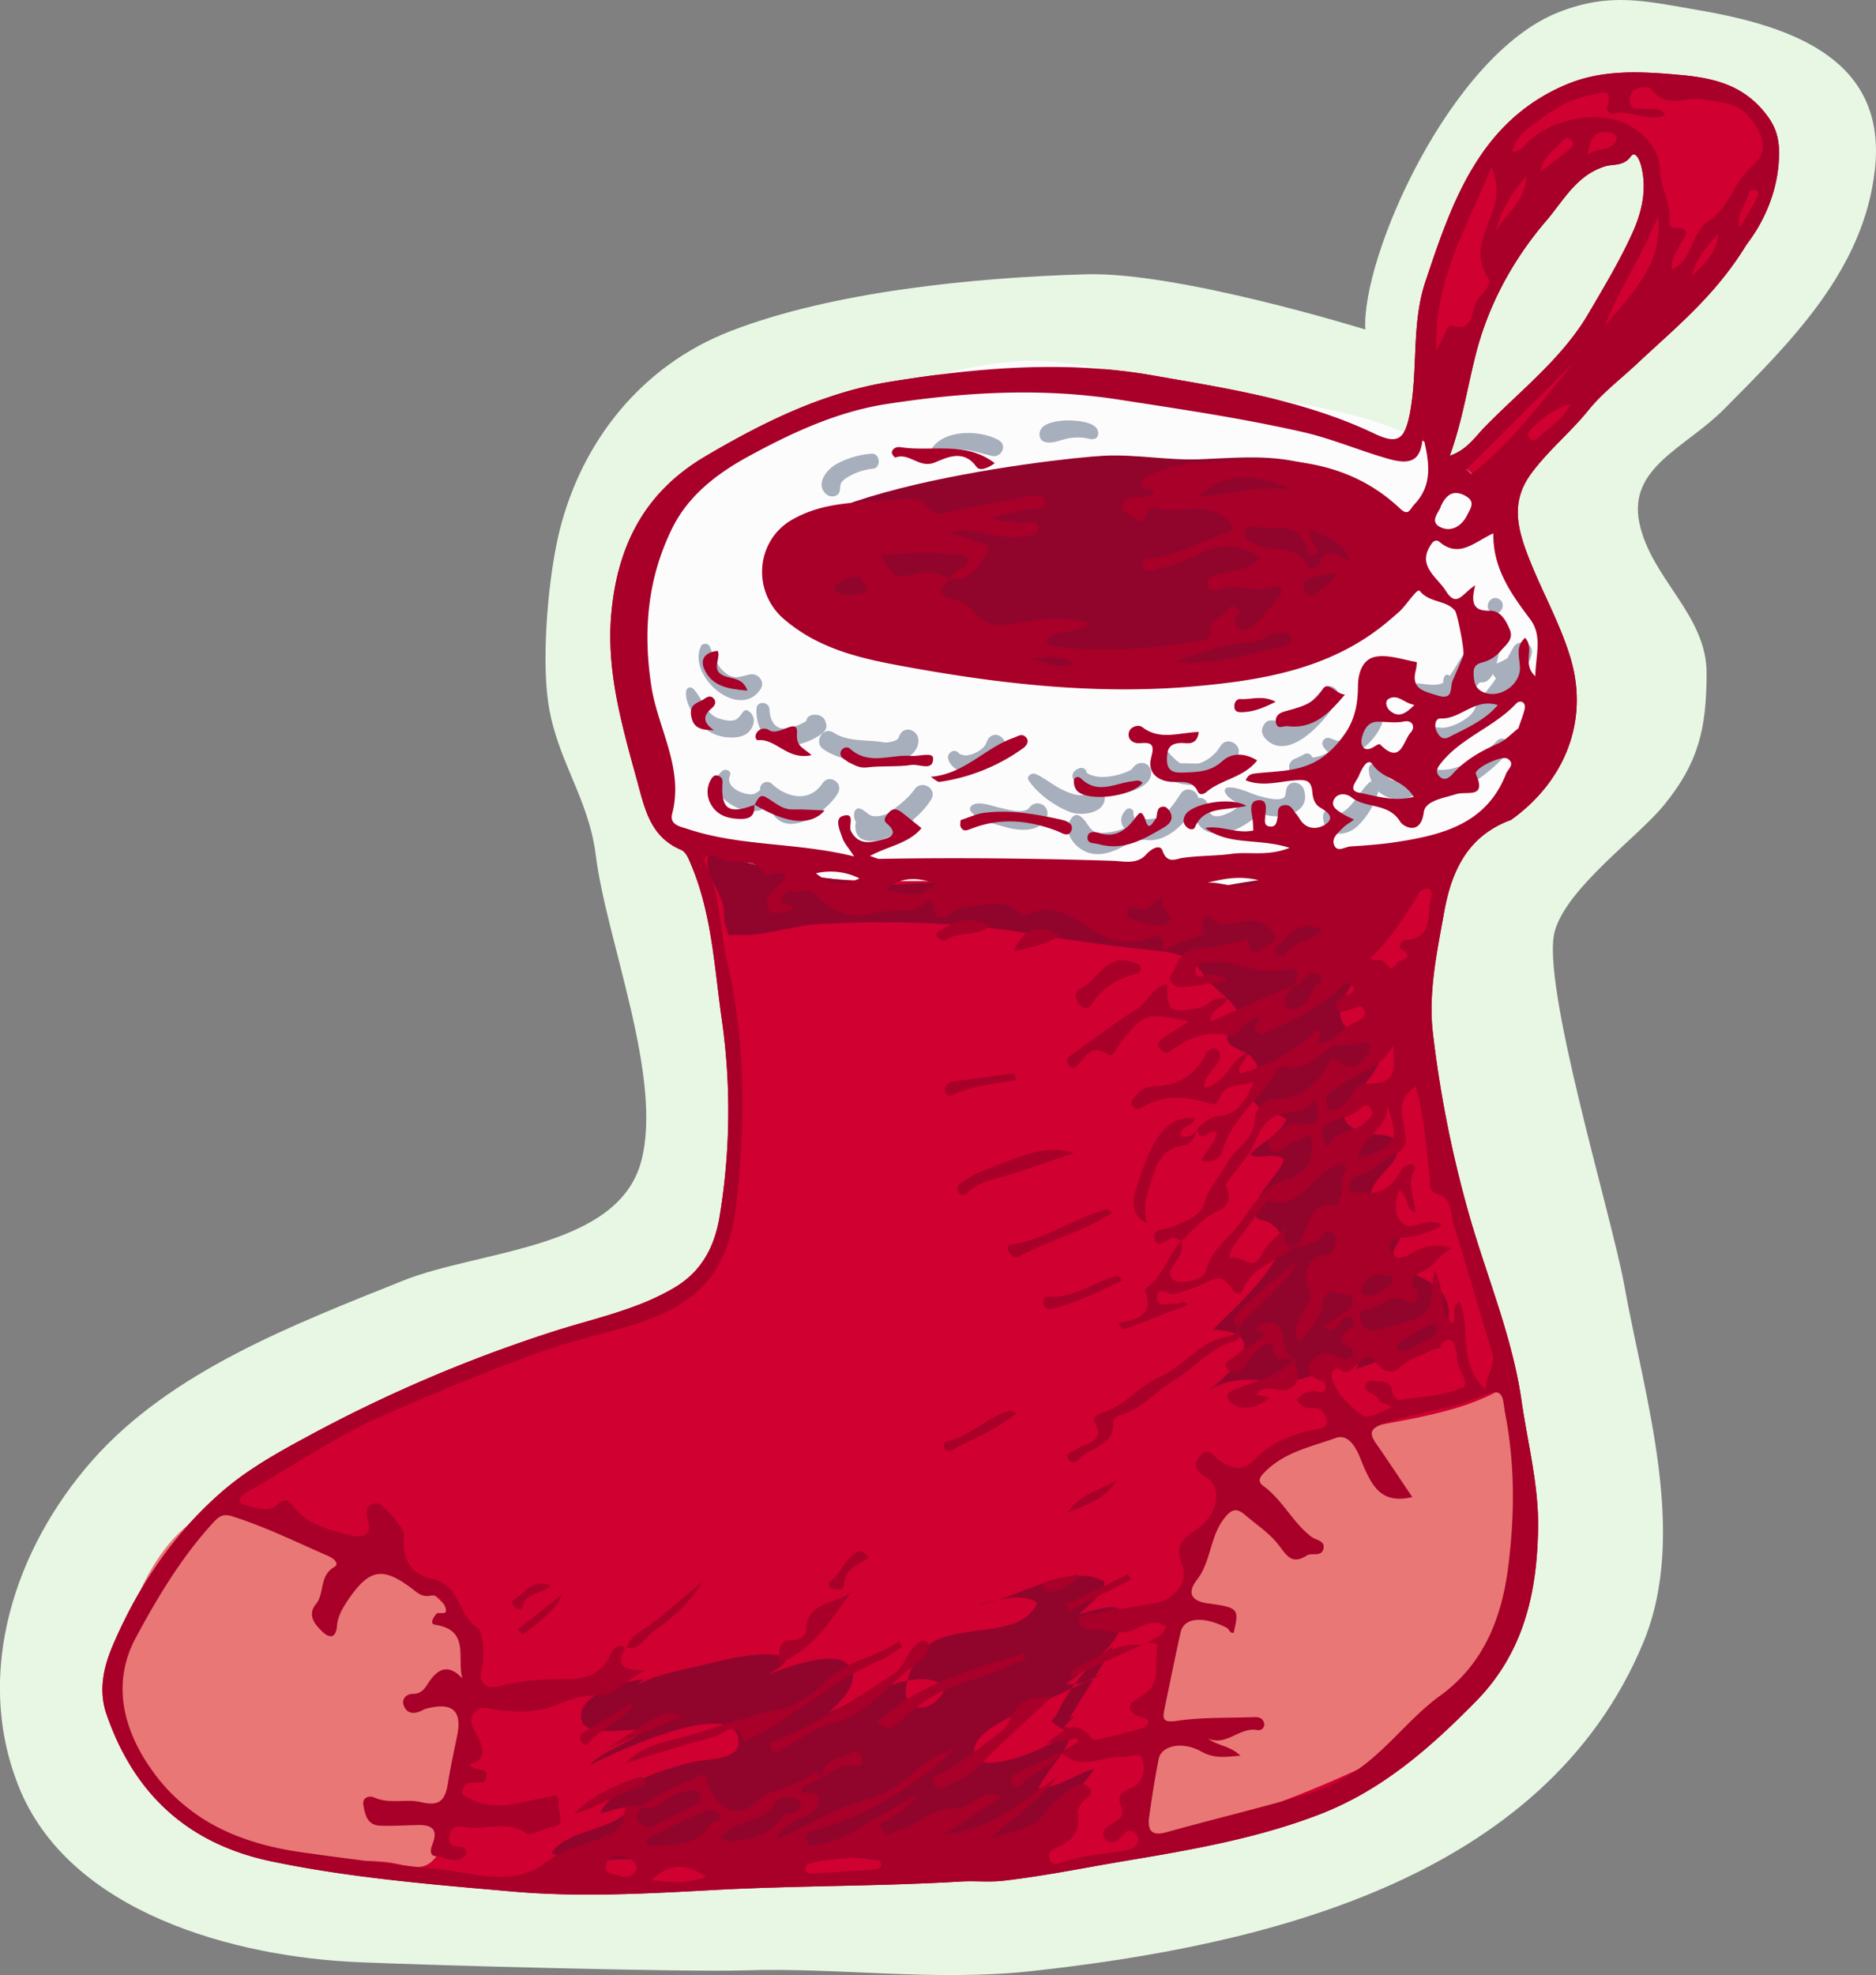 <svg xmlns="http://www.w3.org/2000/svg" width="1026.21" height="1080" viewBox="0 0 1026.21 1080"><rect x="0" y="0" width="1026.21" height="1080" fill="#808080" stroke="none"/><g id="Слой_2" data-name="Слой 2"><g id="christmas05_129279206"><g id="christmas05_129279206-2" data-name="christmas05_129279206"><path d="M746.84 180.19c-2.19-39.5 46.43-150.27 105.89-173.56 28-10.94 46.69-6.2 76.9-1 52.21 9 102.48 27.6 96 86.87-6 55.32-46.33 94.7-82.39 131.09-21 21.25-52.82 31.89-46.47 62.36s36.83 50.19 36.78 82.2c-.06 30.53-4.5 49-23.31 72.09-14.38 17.62-52.89 45-59.7 68.79-8.07 28.16 31.29 156.28 38 193.92 11 61.24 35.12 135.61 10.38 195.22-54.15 130.45-209.21 165.9-334.34 179.66-53.32 5.85-105.43-2.06-157.49-.37-32.17 1-170.93-2.72-211.57-4.5-66.35-2.91-158-26.7-185.52-96.59-24.48-62-1.62-129.93 40.34-177.61 43.11-49 110.47-74.49 170-98.42 41.84-16.82 117.54-17.2 130.4-65.26 12.15-45.43-19-120.67-24.84-167.42-4-31.86-21.64-52.25-26.12-84.16-3.57-25.52.21-69 6.4-93.66 12.18-48.44 44.51-89.7 93-108.61 56-21.86 134.41-29.54 195.14-31.24C645 148.56 746.84 180.19 746.84 180.19z" fill="#e7f7e4"/><path d="M841.38 834.44c.17-22.88-5.76-45.67-9.07-68.47-5.23-36.63-20.41-71.06-30.1-106.82a631.44 631.44.0 0 1-18.46-94.9c-2.44-22.21 2.44-44.19 6.34-66.09 4.1-22.14 12.77-40.64 35.43-49.42a5.46 5.46.0 0 0 1.12-.45c28.94-20.64 43.44-54.17 31.94-90.18-6.53-20.67-17.7-39.25-24.72-59.62-5-14.65-5.64-26.77 3.81-39.65 9.33-12.62 21.48-22.45 31.27-34.57 7.62-9.47 17.66-17 26.57-25.4 20.54-19.3 42.79-37 59.87-65.12 9-11.64 17-28.2 17.75-47.33.34-8-.55-15.11-6.17-22.81-12.5-17-29.11-21-48.39-22.67-20.61-1.86-41.23-3-60.56 4.79-48.43 19.73-63.72 64.52-78.37 108.56-7.69 23.13-3.81 48.56-8.55 72.53-2.83 13.76-6.75 16.26-19.41 10.23-38.53-18.35-80.37-24.61-121.5-31.83-47.49-8.27-95.71-4.17-143.07 3.5-36.6 5.88-69.32 22-101.13 40.73-34.07 20-48.62 50-51.7 87.55-2.48 31.57 6.42 61.29 14.58 91.24 4 14.73 7.21 29.4 23.48 36.39 3.12 1.26 4.53 5.39 6 8.93 11 26.43 12.4 54.9 16.29 82.4a354.11 354.11.0 0 1-1 109.36c-2.79 16.45-9.72 29.87-24.63 38.75-20.65 12.27-44 16.84-66.52 24.09A788.06 788.06.0 0 0 168 785.63c-16.45 8.88-32.91 18.06-47.17 30.57-26.07 22.82-45 50.95-58.66 82.47-5.2 11.91-8.66 25.13-3.81 39 15.15 43.7 44.78 70.74 90.29 80.22 43.84 9.1 88.39 12.65 132.77 16.54 36.78 3.12 73.57 1 110.44-1 44.61-2.36 89.33-1.91 134-4.57 7.62-.45 15.41.46 23-.42 22.69-2.64 45.09-7.24 67.56-11 35.86-6 71.64-12.26 105.57-25.36s60.24-36.16 85.42-61.79C834 903.18 841 869.84 841.38 834.44zm4.53-713.82C855.38 109.57 862.22 96 877.85 91c4.53-1.46 10.17.12 14.25-5.45 2.41-3.33 4.68 1.62 5.59 5 3.46 13 .35 25.56-4.76 36.92-6.95 15.32-15.72 29.83-24.23 44.37-14.3 24.21-36.62 41.4-56 61.14-5.52 5.52-10 12.94-19.61 16.23 6.68-18.57 9.51-36.62 13.89-54.21C813.78 167.53 827.21 142.41 845.91 120.62z" fill="#d00030"/><path d="M767.07 236c25.26 10.46 49.17 26.33 57.9 53.92 3.59 11.38 2.71 23.82 8.39 34.94 7.75 15.13 13 20.9 13.66 38.68 1 26.67-5.23 52.26-19.48 74.83-14.49 23-52.71 30.52-77.41 38.51-39.48 12.78-80.15 11.87-121.14 8-46.84-4.4-94.63-3.11-141.73-3.06-34.56.05-69.18-3.68-1e2-17.7-27.51-12.49-28.24-30.05-30.8-56.89-2.69-28.13-18.83-52.67-13.81-81.23 4.26-24.34 17.94-51.87 38.48-67.16 37-27.55 76.51-41.38 121.46-51.48 22.13-5 44-10.81 66.46-9.92 28.58 1.12 60.41 10.55 88.9 15.17C694.6 218.6 732.45 221.67 767.07 236z" fill="#fcfcfc"/><path d="M761.18 300.74c-14.21 60.85-103.27 72-153.93 73.54-37.08 1.13-75.77-6.43-111.8-14.87-22.3-5.22-58.2-19.15-71.24-39.92-29.82-47.49 151.41-68.84 179.6-70.28 17.47-.89 35 2.61 52.44 1.94 17-.64 32.86-2.25 49.87.66C730.19 255.92 768.58 269.07 761.18 300.74z" fill="#91052d" fill-rule="evenodd"/><path d="M732.92 475.5c-23.66 2.7-47 5.63-70.67 10.29-34.74 6.82-72.8 6.31-108 2.88-13.62-1.33-26.68-5.46-40.35-5.95-11.78-.41-22.49 1.86-34.48.68-25.43-2.5-51.53-6.15-75.86-13.18-8.47-2.45-16-11.13-16.63.82-.41 8.24 7.07 16.43 8.73 24.62.68 3.34-.08 7.87 1.17 10.82 3.11 7.37-.21 4.24 6.94 4.77 13.06 1 30.12-5.17 43.82-5.91 38.17-2 77.87-1.19 115.56 5.15 21.36 3.59 42.7 6.5 64.21 8.83 15.57 1.7 23.21 1.95 31.58 14.42 4.28 6.38 14.91 12.91 17.77 19.11 3.6 7.75-6.88 8.81-5.27 15.84 1.05 4.56 10.48 6.06 13.18 9.32 5.65 6.81 2.42 7.36 1.22 15.09-1.18 7.55-4 4.06.94 10.4 3.72 4.79 12.23 4.85 16.85 8.62-4.05 9.19-14 12.24-20 19.44 6.26 2.84 13.21-1.88 18.78 2.41-2.85 8.52-13.67 16.48-15.14 25-2 11.66 1.68 5 9.9 11.63 15.55 12.46-23.64 46.16-33.8 56.52 34 1.24 9.8 24.49-5.95 36.16 13.3-11.18 25.92-8.84 41.61-7.88 16 1 28.61-9.52 44-9.55-.32 1.08-1.08 1.76-1.42 2.81 9.49-2.92 18-6.91 27.81-8.53 6.91-1.13 13.82-1.45 20.35-4-1 .4-1.9.87-2.91 1.23 4.4-6.34 7.18-16.44 5-24.15-3.72-13.29-17.37-13.82-25.72-22-9.62-9.41 1.66-8.66.31-19.95-1.18-10-12.55-7.84-15.75-15.09-4.27-9.62 13.2-17.81 13.77-26.68.81-12.35-12-6.81-21.61-11.26-15.73-7.28-3.37-16 5.05-27 9.65-12.59 9.43-14.57-3.18-23.33-10.59-7.38-14.56-9.71-9.2-22.48 4.89-11.61 14.91-16.55 5.91-26.33-7-7.56-19-6.28-13.66-17.79 2.81-6.09 15.67-13 21.78-15.82 9-4.17 18.28-7.56 26.59-11.95 6.06-3.2 14.31-3.66 17-10.55-9.09.74-18.56 6.72-28 8.54C754.52 473.55 743.68 474.27 732.92 475.5z" fill="#91052d" fill-rule="evenodd"/><path d="M609.32 9e2a92 92 0 0 0-27.53 30.43c-3.29 5.2-3.43 7.49-6.74 10.52 2.63 3.32 7.05 4.4 10.92 7-2.66 10.88-13.27 20-18 30.12 10-.35 20.74-7.84 30.42-10.89C593.81 976 585 981 580.51 989.47c2.52-.76 6.88.0 8.69-.31-28.37 48.93-96.83 25.54-142.85 25.27-15.55-.1-31.09-2.44-46.64-.57-12.23 1.47-22.43 3.67-34.8 2.71-20.35-1.56-44.12 4-63.38-3.23 9.42-13.44 33.69-11.9 43.51-24.71-5.75-1.13-11.7 2.27-16.72 2.9 6.83-15.81 35.51-24.22 50.4-27.93 7.58-1.89 25.8-.81 25.3-11.24C402.78 926 331.6 960.49 322 965.58c8.51-8.77 21.68-11.65 30.8-19.86-7.24-1-31.57 5.09-34.56-4.78-4.4-14.46 25.17-22 33.66-22.68a18 18 0 0 1-3.41 3.18c9.38-5.25 22.37-7.81 32.9-10.24 11.5-2.67 39-10.47 49.37-4.22-2.46 4.4-7.37 6.91-11.85 9 9.36-3.15 36.21-14.56 45.05-5.68 7.91 7.94-3.9 20.48-10.64 26.16 14.89-6 48-26.9 63.52-14.24-.57 5.93-9.53 13.53-16 11.09-9.72-3.66-3.84-17.27-.55-24.65 11.54-25.9 57-8.45 67.09-32.22-8.14-5.71-22.62-1.35-31.53.8 19.22-2.42 49.75-23.6 68.48-12.25-1.65 7.54-8.43 12.59-14 17.59 9.92-2.06 26.87-9.41 23.44 5-3.1 13.1-20.51 25.69-30.59 33.31 7 1 15.3-2.22 20.94-6.56-13.07 7.3-27.15 13.11-40.65 19.54-7.6 3.62-27.75 11.65-30.25 21.41-5.4 21 47.85-1.71 54.14-10.27-1.52.0-3.6-.52-5.42-.44 2-2 4-4.83 6.37-6.54a18.11 18.11.0 0 0-3.33 1.59z" fill="#91052d" fill-rule="evenodd"/><path d="M818.72 405.3c-4.86 5.26-10.66 8.77-16.93 12.11-6.5 3.47-11.49 4-18.54 3.33a5 5 0 0 0-4.75 2.56 4.67 4.67.0 0 0-5.48.0c1.27-1-1.47.72-1.58.8a28.55 28.55.0 0 1-2.53 1.55 10.52 10.52.0 0 1-4.88 1.24c-4.31.05-6.33-2.65-6.86-6.67-.64-4.78-8.75-4.07-8.43.75a19.7 19.7.0 0 0 1.5 6.33 2.88 2.88.0 0 0-1.13.5c-3.85 3.46-6.54 8.56-10.11 12.37a20.24 20.24.0 0 1-5.46 4.51.21.21.0 0 1-.16.0c-1-.54-2-1.07-2.88-1.64-2.66-1.62-7 .16-6.79 3.61.57 11.21 12 11.37 18.82 5.17A43.18 43.18.0 0 0 754 432.74a16 16 0 0 0 7.43 3.89c7.06 1.61 13.78-1.24 17.17-7.13a3 3 0 0 0 .43.57c13.16 12.16 37.48-8.55 45.7-18.43C828.23 407.44 822.6 401.08 818.72 405.3z" fill="#a7afbc" fill-rule="evenodd"/><path d="M834.64 364.6a15.89 15.89.0 0 0 3.31-7.71c.84-5.47-7.43-7.51-10-3.05-1.14 2-2.21 4-3.3 6a31.84 31.84.0 0 1-5.56 2.8c-.19.08-.32.2-.49.28.17-.73.37-1.47.53-2.16 1.08-4.61 1.77-9.32 2.52-14 .54-3.28-2.83-6.2-5.84-6.32-3.59-.15-5.82 2.56-6.31 5.84-.32 2.07-.73 4.11-1.08 6.17a5.15 5.15.0 0 0-5.52 2c-3.63 4.81-6.41 10.13-9.79 15.07-.22-.12-.4-.2-.63-.34a1.65 1.65.0 0 0-2.4.91 7 7 0 0 0-.61 3.2c-4.14 2.28-9.67.61-14.37.4-5.17-.73-8.22 7.4-2.08 10.05a22.82 22.82.0 0 0 26.36-5.1 13.78 13.78.0 0 0 4.14-.86 15.23 15.23.0 0 0 6-4.72 5.67 5.67.0 0 0 4.35-1 10.62 10.62.0 0 0 2.78-3.64 6 6 0 0 0 1.73 2.49c-2 3.06-4.32 5.85-6.56 8.72a4.55 4.55.0 0 0-4.16 4.3c-.13 5.44-4.83 8.74-9.21 11.16a27.17 27.17.0 0 1-8 2.8c-1.82.37-11.22-.3-7.53-4.05a1.13 1.13.0 0 0-1-1.91c-4 .56-8.19 3.75-5.44 8.26 3.54 5.82 9.64 6.95 15.93 6.33 8.44-.85 19.11-6.7 23.06-15C825.05 386.71 830 374.58 834.64 364.6z" fill="#a7afbc" fill-rule="evenodd"/><path d="M756.23 394.76c1.07-3.89-3.09-7.75-6.83-5.62-6.6 3.76-11.5 8.75-15.88 14.9-.24.35-.49.64-.74 1a10.63 10.63.0 0 1-1.69.0c-1.21-.5-2.4-1-3.81-1.47a3.08 3.08.0 0 0-3.59 4.37 14.27 14.27.0 0 0 2.83 3.39 18.78 18.78.0 0 1-8.65 2.87 3.09 3.09.0 0 0-4.36-1.85 41.88 41.88.0 0 1-5.3 2.59c-5.39 2.39-3 10.59 2.48 10.82 9.36.42 18.18-.8 25.29-7.34a42.06 42.06.0 0 0 5.56-6.58C748.38 408.14 754.56 400.8 756.23 394.76z" fill="#a7afbc" fill-rule="evenodd"/><path d="M731.59 382.76c2.37-4.84-3.24-10.09-7.56-6.14-3.86 3.51-7.07 7.68-10.69 11.47a19.26 19.26.0 0 1-4.37.9 4.82 4.82.0 0 0-4.21 5.92 14 14 0 0 1-2.84 1.3c-1.24.32-.49.5-1.55-.56-1.7-1.72-3.62-1.86-5.89-1.62-1.81.19-3 1.85-3.62 3.35l-.24.57c-.79 1.89.07 4.24 1.35 5.67 11.11 12.56 28.87-4.72 36.88-16.4A30.17 30.17.0 0 0 731.59 382.76z" fill="#a7afbc" fill-rule="evenodd"/><path d="M676.9 413.73c3.5-6.09-5.61-11.77-9.3-5.75A21.71 21.71.0 0 1 656 417.43c-3.43.33-6.79-.22-10.17.0-3.35-1.82-5.76-5.34-8.83-8.06-2.12-1.9-5.15.33-4.49 2.49-.15 5.15 2.64 9.28 6.63 12.15a4.61 4.61.0 0 0 2 2.71c5.54 3.22 14.9 3.05 21 1.32C669.18 426 673.45 419.72 676.9 413.73z" fill="#a7afbc" fill-rule="evenodd"/><path d="M713.28 431.8c-1.41-4.46-8.16-5.51-9.59-.38-.71 2.58.07 4.69-2.81 5.36-3.56.83-7.8-.42-11.22-1.28-5.56-1.38-12-5.23-17.84-4.89a1.83 1.83.0 0 0-1.65 2.63c1.25 3 4.8 4.79 7.42 6.31.31.18.67.3 1 .49a24.74 24.74.0 0 1-9.58 5.71c-5 1.6-7.93.11-8.34-5.36a4.38 4.38.0 0 0-5.2-4c-.57-4.28-6.67-6.87-9.71-2.25-2.5 3.78-4.92 7.55-8.32 10.6-2.89 2.6-6.68 3.12-10.41 3.32a4.14 4.14.0 0 0-3.86-.08 9.53 9.53.0 0 0-1.17.66 4.64 4.64.0 0 1-1.94-4.12 2.36 2.36.0 0 0-4-1.79c-3.7 3.71-3.26 7.31-1 10.23a39.76 39.76.0 0 1-13.19 2.56c-6.31-.07-6.6-6.7-11.42-9.44a2.88 2.88.0 0 0-3.47.36c-7.07 7.38.79 17.67 8.74 19.95 9.09 2.63 18.56-3.13 25.89-7.8a5.55 5.55.0 0 0 2.4.71c.89.0 1.67.0 2.51-.07.54.07 1.11.22 1.62.24 10.08.45 19.07-8.21 24.58-16.43.93 6.43 4.54 12.09 11.86 12.67 8.17.64 15.72-3.79 21.91-8.61a4.25 4.25.0 0 0 1.64-2.9 50.06 50.06.0 0 0 5 1.6C702.05 447.92 717.27 444.44 713.28 431.8z" fill="#a7afbc" fill-rule="evenodd"/><path d="M629.56 421.24a5.17 5.17.0 0 0-3.56-3.86c-2.84-.66-5.1.66-6.68 3-.64.95-4.49 2.34-6.25 2.87-5.57 1.73-13.13 2.7-18.4-.49l-.48-.81c-.16-1.54-1.89-2.19-3.18-2a6.48 6.48.0 0 0-3.14 1.66 3.72 3.72.0 0 0-.74 4.47 16 16 0 0 0 9.1 7.28c-.82.35-1.64.72-2.47 1-3.19 1.17-6.72-.11-9.72-1.23-6.37-2.38-11.35-7-17.39-9.83-2.13-1-5.59 1.12-3.85 3.62 5.14 7.42 13.93 13.68 22.23 17 6.83 2.73 20.72.67 19.2-9.1a41.09 41.09.0 0 0 6.69-.28C617 433.78 631.46 430 629.56 421.24z" fill="#a7afbc" fill-rule="evenodd"/><path d="M563.06 441.68c-2.89 3.77-12.45.8-16.24.0s-12.38-4.33-15.61-.81a2 2 0 0 0-.4 2.37c3.11 5.16 13.79 7.44 19.09 9 7.07 2.09 18.51 3.21 22.43-4.85A5.45 5.45.0 0 0 563.06 441.68z" fill="#a7afbc" fill-rule="evenodd"/><path d="M548.93 404.37c-1.76-2.58-5.07-3.5-7.57-1.24-1.39 1.27-1.53 2.87-2.42 4.31a12.32 12.32.0 0 1-4.06 3.53 14.53 14.53.0 0 1-6 2.08 6.08 6.08.0 0 1-2.4-.24l-1.27-.41a2.82 2.82.0 0 0-.62-.4 3 3 0 0 0-4.54-.64c-3.37 2.49-.17 7 2.28 8.76 3.49 2.48 7.93 2.6 12 1.7a24 24 0 0 0 11.13-6.22C548.07 413 551.39 408 548.93 404.37z" fill="#a7afbc" fill-rule="evenodd"/><path d="M500.43 400.51c-1.9-1.77-5.12-2.27-7.09-.19-2.27 2.43-1.13 3.41-3.23 4.45a15.55 15.55.0 0 1-6.48 1.25 2.48 2.48.0 0 0-.35-.13c-7.51-1.3-16.06-.46-23.27-3.24a23.34 23.34.0 0 1-4-2c-5.72-3.83-11.22 5.17-5.6 9.06 8.87 6.13 22.09 7.53 32.55 7.34 5.25-.1 11-.87 15.3-4.13C501.93 410.12 504.34 404.14 500.43 400.51z" fill="#a7afbc" fill-rule="evenodd"/><path d="M499.47 448.36c.36-.31.68-.65 1-1a45.66 45.66.0 0 0 8.89-10.15c3.62-5.87-5.15-11.18-9.05-5.59-3.32 4.74-8.45 8.63-13 12.08-.43.32-.93.62-1.39.93a15.46 15.46.0 0 1-7.8 1.7c-3.2-.22-4.75-3.26-7.65-4.13a2.39 2.39.0 0 0-3 1.58 7.46 7.46.0 0 0 .76 5.75 5.2 5.2.0 0 0-.22.77c-1.45 12.64 12.85 10.53 19.89 6.43a71.67 71.67.0 0 0 11.32-8.21z" fill="#a7afbc" fill-rule="evenodd"/><path d="M458.39 433.62c3.12-5.62-4.91-10.64-8.5-5.25-7 10.55-19.35 8-27.63.27a3.82 3.82.0 0 0-6.42 3.35c-1.41 1-2.64 2.23-4.42 2.34-5.1.32-14.78-3.86-12.12-10.25 1.06-2.52-2.38-4-4.13-2.57-13.17 10.78 14 29.85 25.45 18.7a5.36 5.36.0 0 0 1.11-1.89c.46.34.9.7 1.35 1a5.5 5.5.0 0 0 .4 6.68C432.86 458.18 453.28 442.88 458.39 433.62z" fill="#a7afbc" fill-rule="evenodd"/><path d="M451.91 395.73c-.09-.27-.17-.54-.25-.79a5.36 5.36.0 0 0-4.75-4c-1.77-.3-4.26.07-5.29 1.73a4.61 4.61.0 0 0-.54 1.58 29.51 29.51.0 0 1-10.46 4c-6.81 1.12-9.45-4.4-9.69-10.26-.19-4.55-7-4.95-7.14-.29-.2 8.57 2.9 15.8 11.29 18.9 7.88 2.92 17.71-.62 24.2-5.16C451.06 400.19 452.66 398.08 451.91 395.73z" fill="#a7afbc" fill-rule="evenodd"/><path d="M409.23 388.64a2 2 0 0 0-2.39.24c-1.27 1.41-2.26 3.31-3.86 4.34-2.66 1.7-7 .53-9.72-.35-7.64-2.49-9.05-11.44-14.19-16.34a2.18 2.18.0 0 0-3.71 1.41c-.85 5.2 3.13 11.81 6 15.83a21.7 21.7.0 0 0 13.64 9c4.34.92 11.25 1 14.62-2.55S413.66 391.54 409.23 388.64z" fill="#a7afbc" fill-rule="evenodd"/><path d="M410.33 368.77c-5.53 1.06-8.46 3.33-13.6-.87-4.92-4-6.12-8.84-8.48-14.39-.77-1.84-3.93-2-4.81-.16-7.76 16.35 21 41.09 32.62 23.47C418.7 372.81 414.72 367.94 410.33 368.77z" fill="#a7afbc" fill-rule="evenodd"/><path d="M820.15 327.65c-4.54-2.94-9 4.21-4.41 7.15S824.71 330.61 820.15 327.65z" fill="#a7afbc" fill-rule="evenodd"/><path d="M546.44 240.77c-10.65-6.24-33.15-6.2-38.2 7.36-.7 1.87 1.71 3 3.05 1.88 9.41-7.64 21-3.24 31.29-.7C547.65 250.56 551.25 243.58 546.44 240.77z" fill="#a7afbc" fill-rule="evenodd"/><path d="M600.71 237.49c.56-6.39-9.73-7.27-14-7.51-4.93-.27-16.43.2-17.91 6.23-.45 1.81.07 4.23 1.93 5.12 4.3 2.08 10.07-1.21 14.64-1.79a32.73 32.73.0 0 1 7.2-.18c2 .17 4 1.18 6 .64A2.75 2.75.0 0 0 600.71 237.49z" fill="#a7afbc" fill-rule="evenodd"/><path d="M476.77 248.08a48 48 0 0 0-18.87 5.48c-5.4 2.85-12.17 11-6 16.61 2.25 2.08 6.71 1.74 7.48-1.76.29-1.33.08-3 .72-4.23 1-1.89 3.31-3.09 5.08-4.1a33 33 0 0 1 12.38-3.77C482.19 255.79 481.46 247.77 476.77 248.08z" fill="#a7afbc" fill-rule="evenodd"/><path d="M829.85 754.12c-32.64 23.84-79 21.73-115.66 35-41.5 15-60.57 60.13-72 99.07-5.93 20.17-4.47 41.72-9.2 62.39-2.82 12.29-17.9 42-5.54 51.88s48.72-8.36 61.68-13a632.24 632.24.0 0 0 59.73-24.7c37.39-17.93 71.71-44.67 78-87.84 5.64-38.39 13.48-79.8 2.63-118-1-3.74 1.12-3.7-2.31-6.55z" fill="#e87775" fill-rule="evenodd"/><path d="M249.12 885.84c11.37 20.13 2.83 50.19-.27 72-1.56 11-4.43 21.68-6 32.7-1.17 7.92.47 19.23-5 25.7-6.87 8.11-15.08 3.68-24.2 2.31-11.43-1.71-22.73-.5-33.95-.56-21.55-.13-44-8.33-61.84-18.92-33-19.6-58.49-52-52.82-91.21 4.77-33.06 31.26-92.55 73.33-82.85 20.51 4.72 40.79 15.83 59.66 24.73C215.93 858.16 238.88 867.73 249.12 885.84z" fill="#e87775" fill-rule="evenodd"/><path d="M654.75 617.52v-.08a.39.39.0 0 1-.08.22s0 0 .07-.06.0-.07.05-.13v-.05.0z" fill="#a80029" fill-rule="evenodd"/><path d="M841.38 834.44c.17-22.88-5.76-45.67-9.07-68.47-5.23-36.63-20.41-71.06-30.1-106.82a631.44 631.44.0 0 1-18.46-94.9c-2.44-22.21 2.44-44.19 6.34-66.09 4.1-22.14 12.77-40.64 35.43-49.42a5.46 5.46.0 0 0 1.12-.45c28.94-20.64 43.44-54.17 31.94-90.18-6.53-20.67-17.7-39.25-24.72-59.62-5-14.65-5.64-26.77 3.81-39.65 9.33-12.62 21.48-22.45 31.27-34.57 7.62-9.47 17.66-17 26.57-25.4 20.54-19.3 42.79-37 59.87-65.12 9-11.64 17-28.2 17.75-47.33.34-8-.55-15.11-6.17-22.81-12.5-17-29.11-21-48.39-22.67-20.61-1.86-41.23-3-60.56 4.79-48.43 19.73-63.72 64.52-78.37 108.56-7.69 23.13-3.81 48.56-8.55 72.53-2.83 13.76-6.75 16.26-19.41 10.23-38.53-18.35-80.37-24.61-121.5-31.83-47.49-8.27-95.71-4.17-143.07 3.5-36.6 5.88-69.32 22-101.13 40.73-34.07 20-48.62 50-51.7 87.55-2.48 31.57 6.42 61.29 14.58 91.24 4 14.73 7.21 29.4 23.48 36.39 3.12 1.26 4.53 5.39 6 8.93 11 26.43 12.4 54.9 16.29 82.4a354 354 0 0 1-1 109.35c-2.79 16.46-9.71 29.87-24.63 38.76-20.65 12.27-44 16.84-66.52 24.09A788.06 788.06.0 0 0 168 785.63c-16.45 8.88-32.91 18.06-47.17 30.57-26.07 22.82-45 50.95-58.66 82.47-5.2 11.91-8.66 25.13-3.81 39 15.15 43.7 44.78 70.74 90.29 80.22 43.84 9.1 88.39 12.65 132.77 16.54 36.78 3.12 73.57 1 110.44-1 44.61-2.36 89.33-1.91 134-4.57 7.62-.45 15.41.46 23-.42 22.69-2.64 45.09-7.24 67.56-11 35.86-6 71.64-12.26 105.57-25.36s60.24-36.16 85.42-61.79C834 903.18 841 869.84 841.38 834.44zm-66.9-240.36c4.76 16.78 5.6 33.6 7.67 50.24.45 3.87-1.13 7.08 5.15 9 6.87 2.06 6.11 10.7 7.94 16.61 7.33 23.1 13.71 46.44 21 69.52 2.45 7.73-3.69 11.9-3.47 20.66C796.66 745 805.09 726.6 798.45 712c-5.39 3-1.13 8.06-3.78 11.83-8-6.91-3.69-18.06-9.81-28.95-2.5 10.77.0 20.66-7.87 24.78-7.12 3.84-15.48 5.28-23.39 7.47-4.44 1.28-7.75.25-9.36-5.16-1.78-6.3 3-5.33 6.08-6.49 6.5-2.38 11.82-8.79 20.36-3.4 3.16 2 6.27-3.82 4.22-6.21-5.37-6.53-.75-8.88 3.74-10.85 6.06-2.56 8.11-8.63 15.52-12.48-10.51-3.27-16.91-.11-23.11 3.34-4 2.22-8.45 3.45-10.35-1.73-2.12-5.65 2.58-7.17 7-7.38 7.27-.41 13.81-2.79 21.25-6.72-7.94-5.38-15.5 3-20.46-.23-6-3.89-5.94-11.55-3-19.1 5.19 3.53 2.85 9.8 8.44 12.31.58-7.87-4.92-15.7-.1-23.19a2.21 2.21.0 0 0-2.45-3.09c-2.57.34-4.11 1.56-5.47 4.11C761.57 649 755 653.74 745 652.08c-2.51-.41-6.17 2-6.74-2.7-.3-3.2 1.78-6.26 4.38-6.77 8.43-1.58 13.45-8.55 20.64-11.7s5.86-7.81 5-13.3C767 609.42 763.72 600.65 774.48 594.08zM754.14 765.79c.19 1 3.27 1.56 7.73 3.44-7.31 3.08-13.37 7.29-17.06 4.44-6.55-5.1-13.14-11.11-16.16-19.5a7.27 7.27.0 0 1-.33-2.44c0-2.79 3.39-4.05 4-3.44 8.43 8.33 11.84-14.12 20.59-3 3.31 4.16 8.15 6.75 12.76 2.42 6.84-6.18 16.31-7.19 23.2-13.15 3.81-3.43 6.73-2.44 7.33 3.06.13 1.19 1 2.47.79 3.62-1.3 6.54 8.21 15.25 3.07 17.49-10.35 4.74-22.85 5-34.45 6.77-1.13.18-3.85-2.63-4-4.16-.6-7.88-7.13-5.06-11.21-6.43-.84-.29-3.36 1.46-3.52 2.47C746.06 762.63 753.47 761.27 754.14 765.79zm11.07-31.93c5.47-3.09 11-6.37 16.74-9.44a2.76 2.76.0 0 1 4.12 1.24c.39 1.22.0 3.75-.93 4.29a181.13 181.13.0 0 1-17 9.08c-.94.47-2.87-.72-4.1-1.58C763.75 737.28 764.65 735.38 765.21 733.86zm-18.53-25.72c-4.38-1.13-.65-4.49-.38-6.18 3.85-6.51 9.63-4.73 14.43-4.32 2.4.25 1.62 3.43-.06 4.74C756.54 705.52 752.1 709.53 746.68 708.14zM742.75 633c3.19-12 16.16-15.83 16.36-28C765.69 624.36 763.54 627.92 742.75 633zm3.35-18.64c-5.51 5.75-16.23 2.42-19.67 13.54-5.81-8.85-3.45-13.08 3.34-15.14 4.3-1.32 8.62-2.22 12.39-5 2.39-1.81 5.22-5.68 7.94-1.21C752.17 610 748.28 612 746.1 614.4zm.14-21.49c-5.72.32-5.79 6.15-8.8 9.2-2.71 2.7-5.8 4.75-9.42 5-2.34.2-2.31-3.05-2.53-4.84-.35-4.19 3-5.23 5.86-7.64 9.54-8 23.37-9 30.73-22.81C763.54 590.12 761.74 592.09 746.24 592.91zm22.44-78.85c-1.84.14-3.72 4.05-2.73 4.64 9.74 5.38-1.32 6.46-2.26 8.47-2.62 5.5-5.06-.28-7.31-1.71s-5 1-6.65-1.78c5.95-4.26 19.93-23.21 26.5-35.52a5.78 5.78.0 0 1 4-2.27c2.62.0 3.44 2.39 2.83 4.37C780.16 499.31 784.9 513 768.68 514.06zm56-99.18c4.42 3 .2 5.64-.83 8.25-10.52 27.11-34.37 33.42-59.59 37.29-8.45 1.35-17.09 1.92-25.58 2.48-3 .2-7.1 3.48-8.84-.72-1.65-3.86 2.11-6.67 4.58-9.28 1.28-1.43 3.09-2.36 6.25-4.65-3.4-1.7-4.89-2.33-6.2-3.17-2.77-1.8-6.49-3.81-4.9-7.51 1.94-4.27 7.07-3.66 9.58-1.6 8 6.43 20.4 2.84 26.8 13.42 1.84 2.95 11.26 7.69 12.88-5.12.73-6.45 11-7.83 17.84-10 5.49-1.73 16.84 2.74 10.67-10.93C806 420.35 821.59 412.71 824.66 414.88zM723.45 508.43c-6.32 7-16.31 6.12-20.58 13.77-.75 1.4-3 .9-4.35-.37a3 3 0 0 1 .11-4.37C705.1 511.32 710.41 502.27 723.45 508.43zm30.16-113.77c4.78-.05 9.49.89 14.49-.14 4.37-.88 6.42 2.83 3.56 6.07-4.14 4.56-5.36 17.91-16.61 6.59-1.4-1.36-5.09 4-8.88 2-1.89-2-1.6-4.29-.92-6.79C746.55 398.14 748.76 394.74 753.61 394.66zm6.08-12.56c5.11-2.78 8.42 2.51 14 3.36-4.88 5-8.76 7.2-13.46 3.08C758.41 387 757.29 383.43 759.69 382.1zm13.59 53.64c-10.78 2.82-20.29-.46-29.53-2.2-6.89-1.27-1.74-6.09-.36-9.43 1.56-3.73 4.75-10.15 7.51-6C756.56 426.38 767.48 426 773.28 435.74zm14.63-42.85c11 .59 18.67-11.36 31.43-7.33-7.64 8.82-17.5 12.66-26.66 17.5-3.41 1.76-5.27-.13-6.74-3.07C784.31 396.78 785.29 392.74 787.91 392.89zm46-4.64c-.83 3.16-2.09 6.21-3.32 10-3.41 2.59-6.82 6.43-11.14 8.34-9.31 4.11-17.91 8.92-24.8 16.59-1.81 2.06-4.59 4.21-7.34 1.25-2.51-2.75-.65-5.13 1.26-7.53 11.13-13.71 28.75-19.34 40.73-32.08C831.25 382.61 835.12 383.49 833.89 388.25zm-17-96.6c-.38 18.93 9.57 32.94 20 46.77 7 9.23 3.18 19.49 2.91 31.37-7.54-7 0-15-5.54-21-5.95 5.19-2.59 11.57-2.86 17.14-.5 9.4-11.91 16.46-20.39 12.4-3.93-1.89-4.64-5.06-4.91-9.08s.64-5.93 4.72-7a19.62 19.62.0 0 0 10.23-6.49c2.81-3.36 7.1-6.13 4.75-11.67-2.18-5.09-5.1-10.32-11.06-10.13-8.65.21-10.36-4.06-7.79-13.87-6.89 4.16-10 12.54-15.87 3.31-5.15-8.2-16.54-14.13-7.91-26.19 1.12-1.57 2.71-2.13 4.18-.93C798.23 305.45 806.32 296.48 816.87 291.65zm60.7-112.92c8.23-21 21-39.68 29.4-60.58C909.93 144.56 892.26 160.89 877.57 178.73zm-18.72 42.39c-4.19 9.36-12 12.77-17.57 18.41-1.22 1.31-2.92 1.76-4.28.45-2-1.82-1-3.92.54-5.31C843.26 229.18 849.25 223.77 858.85 221.12zM862.16 197c-18.39 21.4-34.53 45-57.27 62.19-.89-.84-1.8-1.75-2.69-2.56Q832.23 226.83 862.16 197zm-49.48 36c-5.52 5.52-10 12.94-19.61 16.23 6.68-18.57 9.51-36.62 13.89-54.21 6.82-27.46 20.25-52.58 38.95-74.37C855.38 109.57 862.22 96 877.85 91c4.53-1.46 10.17.12 14.25-5.45 2.41-3.33 4.68 1.62 5.59 5 3.46 13 .35 25.56-4.76 36.92-6.95 15.32-15.72 29.83-24.23 44.37C854.4 196 832.08 213.23 812.68 233zm-10.92 38.25c5.39 3 2.77 6.61.85 10.34-3.25 6.63-9.33 9.58-15.09 6.46s0-8.34.73-11.38C791.59 269.42 795.94 268 801.76 271.22zM959.6 103.71a2.51 2.51.0 0 1 1.86 3.75c-3.05 5.85-6.48 11.5-9.75 17.22-2.35-8.16 4-12.91 5-19.54C956.81 104.49 958.65 103.56 959.6 103.71zM939.82 128c-.38 10.51-8.13 16.4-14.4 23.26C927.54 141.84 933.42 134.77 939.82 128zM793.1 177.85c-.62-.19-3.86 7.22-7.33 13.78C784.1 153.24 802.54 124.38 816 91.06c5.09 13.14 1.77 21.53-1.85 30.85-3.56 8.88-7.21 19-.48 29.27 3.06 4.81-2.89 9-5.48 12.84C804.33 169.5 807 182.55 793.1 177.85zM835 96.38c-1 14.93-12.13 21-16.86 30.54C820.82 116.22 825.55 106.67 835 96.38zm19.19-19c1.24-1.52 3.69-2.56 5.38-.73s.32 4-1.22 5.2C853.26 86.07 847.89 90 842.59 94 843.76 85.87 850.05 82.46 854.2 77.37zm-19.14 1.06c-2 2-3.59 4.42-8 4.67 2.35-8.75 8.85-13.06 15.15-17.72 8.74-6.44 18-11.75 28.72-13.52 3.4-.57 12-4.77 8.29 6.19-.65 1.8 1.19 4.64 3.44 4.05 9.36-2.32 18.29 4.78 28.11.93-2.52-4.91-7.13-2.72-10.69-3.53-3-.7-7.1 1.4-8.37-2.8-.62-2 .1-5.41 1.51-6.81 2.81-2.86 9.21-2.5 10.2-1.12 7.89 11 18.93 3.84 28.18 5.59s18.4 1.13 25.37 9.7c7.49 9.23 11.28 18.39 1.38 26.92-10 8.76-12.44 22.86-24.18 30.35-9.1 5.94-8 20.63-19.44 26-1.45-5.2 2.1-8.19 3.45-11.92 1.68-4.46 10.06-11.17-3.55-10.95-.48.0-1.59-1.84-1.52-2.68 1.39-10.07-4.64-18.77-5.05-28.6-.46-11.49-8.11-20-17.4-24.91C874.12 59.55 847.82 65.15 835.06 78.43zm44.08-6.28c2.84.15 5.85 1.74 5.15 4-2.4 7.31-10.61 3.88-16 8.77C869.84 77.3 871 71.66 879.14 72.15zM376.24 453.34c-4-1.37-10.17-2.15-8.53-8.45 6.4-24.66-7.59-46.11-11.32-69.11-4.78-30.45-2.25-59.37 11.31-86.9 9.21-18.64 25.67-30.73 43.23-40.13 23.34-12.64 47.72-23.79 74.32-27.86 42-6.45 84-9 126.49-2.41 33.81 5.24 67.52 10.18 100.89 17.77 16.17 3.69 31.1 10.22 46.9 14.67 13.38 3.85 18.17.09 18.79-13.19 3.25 14 6 26.84-4.55 38-2.57 2.69-3.23 6.87-8 2.28C735 249.1 697.13 249.69 659 252.76c-9.51.76-19.06 2-28.15 6.21-3.14 1.48-6.28 2-6.61 5.56-.38 5 6.06 1.3 7.21 5-2.59 2.54-5.82 2.33-9.13 2.34s-7.61.53-8.34 3.69c-1.3 5 5 5.63 7.6 8.4 3 3.06 4.53-.79 5.84-3.46.57-1.37 2.43-3.45 3-3.2 12.94 4.81 27.87-3.87 40 6 4.21 3.34 5.3 6.81-.8 8.63-13.27 3.95-25.19 12.05-39.37 13.19-2.85.2-5.46 1-5.17 3.94.39 4.46 4.62 3.15 6.77 2.55 7.13-2 14.5-3.89 21-7.32 12.28-6.48 24-8.48 36.66.69-6.14 6.76-14.94 7.5-22.9 9.09-4 .79-6.5 1.71-5.94 5.57.61 4.05 4.74 3.51 7.06 2.62 9.3-3.83 19.12 2.85 28.32-1.75 1.06-.51 3.32.35 4.47 1.29 1.62 1.38.32 3-.71 4.25-4.27 5.27-8.26 11-13.37 15.4-1.4 1.21-5.31 4.43-8.83 2-2.91-2-3.36-4.56-.6-7.16 1.74-1.64.72-3-.61-4-1.58-1.07-3.78-.78-4.46.63-2.5 4.9-11.16 4.84-10.06 12.73.31 2.52-1.48 4.4-4.51 4.82-26.28 3.91-52.58 6.85-79.22 3.07-2.18-.27-5.21.0-6.24-3.82 6.12-6 16.17-2.64 23.86-8.71-15.32-5-29.28-1.95-42.87.37-8.69 1.52-14.6.0-20.18-6.86a21 21 0 0 0-11.25-7c-11.26-2.36-5.67-6.68-2-11a.85.85.0 0 1-.57.0 2.62 2.62.0 0 1 .24-.24c-5.41-2.65-10.67-4.29-17.19-2.59-12.31 3-12.4 2.47-20.51-10.34 13.2-.55 26.16-1.85 39.21-.31 3.17.35 7.42-.95 8.53 3 1.3 4.45-4 4.21-6.16 6.31-1.3 1.26-2.57 2.65-3.88 3.95.15.1.27.08.44.19.0.0-.11.0-.11.0 11.27 1.61 15.74-6.74 20.4-14.38 2.47-3.93-1.31-4.77-3.94-5.61-4.61-1.47-9.23-2.74-16.94-4.95 11.93-3.66 20.07 1.54 28.52 1.34 1.64-.06 3.28 1.14 4.82 1.05 5.81-.45 15.83-.55 15.8-4.76.0-7.05-8.74-1.29-13.31-3.58-3.51-1.73-8.21 1.64-11.9-2.64 6.82-1.61 13.25-3.45 19.78-4.65 3.69-.69 10 1.7 8.79-4.54-.7-3.81-6.57-3-10.83-2.17-13.81 3-27.81 5.25-41.49 8.55-5.44 1.31-8.54 1.55-12.54-3.52-4.53-5.78-12.67-3.51-18.73-3.11-18.59 1.34-37.42.78-54.66 10.7-19.61 11.27-22.06 38.74-4.76 54 19.13 16.7 42.56 21.93 66 26.17 52.24 9.63 105 15.58 158.07 11C690 372.1 727.32 366 757.92 340.91c2.56-2.08 5-4.22 7.48-6.41 4.18-3.75 9.84-13.14 11.25-11.35C782 329.78 791 328 795.89 333.91c1.28 1.49 5.46 22.3 4.56 24.58-1.82 4.54-3.78 9-5.74 13.51-1.76 3.73.76 11.14-8.26 8.34-7.33-2.31-14.84-3.41-11.94-13.95a23.39 23.39.0 0 0 .5-4.33c-7.41-1.29-15.12-4.13-22.18-3-7.68 1.21-10 9.25-10 16.55-.1 13.5-3.51 23.65-14.32 34.19-12.55 12.37-26.33 11.5-40.65 13-2.62.35-4.8.15-6.45 3.89 9.24 3.72 18.37.61 27.23.0 5.46-.34 8.61-.31 9.22 6.3.26 2.74.86 6.44 4.18 8.52s8.66 5.11 3.27 9.1c-3.48 2.51-9.45 3.56-13.39-1.44-1-1.25-1.72-2.87-2.82-4-1.85-2-2.73-5.33-6.54-4.89-4.34.5-3.3 4.2-3.7 6.65-.45 2.7-.79 5.28-4 5.05-3.46-.21-3-2.92-2.75-5.53.29-3.48 1.62-9.1-3.46-8.87-5.58.23-4.26 5.74-3.52 9.86.29 1.95.3 4 .5 6.68-8.91 2.05-17.43-2.9-26.34-1.38 12.87 9.86 29 5.42 46.15 10.87-11.94 4.82-22.1 2-31.57 3.29-8.87 1.21-18 .93-27 2.23-3.25.45-8.39 3.58-10.91-3.87-1.34-3.85-6.06-1.21-9 2-4.91 5.64-12.45 3.68-18.18 3.46-42.59-1.34-85.16-1.81-127.81-1.05-1.1.0-2.2-.72-5.08-1.59 10.14-5.51 21.14-6.75 28.18-15.21-3.35-2.7-7.06-5.77-10.84-8.66-2.07-1.49-4.45-2.6-6.66-.24-1.59 1.82-4 4.23-1.52 6.28 5.59 4.87 3.73 7.36-2.27 8.84-6.43 1.67-13 3.35-17.21-4.48-1.66-3 2.68-10.69-4.56-8.41-4.73 1.48-1.51 8.06-.16 12.1 1 2.9 3.37 5.36 6.43 10.05C436.06 460.54 405.26 463 376.24 453.34zm344.2-129.26c-2.16 2-5.2 3.4-6.81-1-1.21-3.15-.09-6.2 3-7.1 4.43-1.38 9.22-1.72 14.27-2.66C728.72 318.69 724 320.92 720.44 324.08zM701.3 353.64c-19.39 4.21-38.37 10.8-58.95 8.09 13.45-4.29 26.6-9.88 40.94-10.3 6.07-.17 10.32-4.87 16.18-5.37 2.87-.24 6.26-.75 6.75 3.23C706.64 352.34 703.58 353.15 701.3 353.64zm20.51-45c-.43 1.51-5.3 3.33-6.36 1.07-5.92-12-18.21-7.9-27.43-11.48-3.91-1.51-7.29-2.76-6.91-6.89.29-4.8 5.4-3.25 7.75-3 9.91.91 22.2-2.55 26 11.92.59 2.09 1.44 4 4.21 2.78 2.86-1.39 1.32-3.28.28-5-1.18-2-3.68-3.36-2.63-8.54 7.67 4.34 16.93 4.65 21.85 16.85C731 304.22 724.37 298.05 721.81 308.6zm-65.74-37c12-12.73 28.61-13.83 51.65-3.68C690.85 265 674.55 270 656.07 271.64zm-69.31 91.29c-9.69 4.27-16.76-3-24.31-2.41C570.18 360.2 578.28 356.45 586.76 362.93zM473.38 323.75c-4.59 1.55-10.32 2.65-15.34.33a2.74 2.74.0 0 1-.12-4.95c4.13-2.05 8.32-5 12.77-3.16C472.83 319.06 476.47 322.67 473.38 323.75zM689.25 481.49c-11.38 6.45-20.17.51-28.88 1.19C669.06 480.67 677.7 478.57 689.25 481.49zm-49.32 21.7c-1.45 3.28-6.3 2.89-10 2.25a53.45 53.45.0 0 1-7.18-1.62c-2.62-.73-6.61-1.29-6.39-4.52.29-3.86 4.09-3.43 6.73-2.39 5.49 2.15 7.38-4.46 13.33-6.35C633.09 497.88 641.61 499.22 639.93 503.19zm-128-20.07c-6.63 6.92-11.4 7.59-27.6 3.37C493.8 478.7 502.63 480.09 511.91 483.12zm-41.78-2.81c-7.95 3.88-15.49 4.11-23.8-2.78A35.51 35.51.0 0 1 470.13 480.31zm-135.7 544.27c-3.86-.88-3.05-4.14-2.37-6.9 3.8-4 8.06-3.89 12.2-1.41 2.85 1.67 5.65 4.59 2.66 7.9C343.31 1028.31 338.51 1025.43 334.43 1024.58zm18.75-18.68c10.37-5.1 20.74-10.35 31.25-15.19 2.88-1.29 7.23-1.68 8.76 1.69 1.85 4-3.73 3.33-4.92 5.27-8.33 13.6-21.72 10.39-33.74 11.76C354.09 1008.28 353.67 1007.1 353.18 1005.9zm3.33 22.19c9-9.14 18.39-9.44 29.78-1.83C375.85 1030.22 366.28 1029.49 356.51 1028.09zm72.55-36c-5.39 7.74-12.45 12.56-22 13.92-4 .53-7.93 2.42-12.7-1 3.31-5.12 8-6.3 12.41-8.36 5.79-2.64 12.71-3.06 16.46-9.68 2.44-4.24 8-5 12.23-3.27 4.8 2 2.33 5.42-.66 7.33C433.22 992 429.9 991 429.06 992.13zm49.64 30.26c-11.84.75-23.66 1.6-35.55 2.16a2.93 2.93.0 0 1-2.57-1.74 3.58 3.58.0 0 1 1-3.13c2.59-2.6 35.8-5.3 39-3.06.35.7 1.33 1.75 1.4 2.82C482 1021.28 480.5 1022.26 478.7 1022.39zm135.75-10.24c-11.28 2-22.82 2.37-33.68 6.44-2.38.93-5.21 1.5-6.53-1.32-1.45-3.07.19-5.6 3.28-6.78 8.58-3.38 13.79-8.7 12-18.74-.25-1.75.94-4 2-5.66 1.82-2.8 7.77-4.75 4.08-8.68-3.94-4-8.82.1-12.14 2.52a76.24 76.24.0 0 0-13.08 12.88c-7.94 9.67-20.78 7.92-30.36 14.11 12.78-12 27.34-21.31 38.22-35.21-18.44 12.35-34.54 29-62.15 31.67 12-7.93 21.07-14 31.54-20.86-11.13-4.78-16.13 6.8-25 6.38-11.78-.58-20.44 9.09-31.33 12.17-3 .86-6.45 3.8-8.82-.28-2.85-4.91 2.28-4.77 4.72-6.38 5.61-3.7 11.05-7.56 15.48-13.41-8.75 5-17.59 9.76-26.22 14.86-8.43 5.07-16.65 10.45-26.54 12.23-3 .51-7.34 2.92-8.73-1.32-1.73-5.16 3.09-5.35 6.7-6.45 27-8.17 53.27-23.81 73.88-43.73-18.12 5-28.76 22.94-46.29 27.15-18.48 4.48-33.92 15.17-51.13 22.38 3.43-7.22 9.47-10.15 15.82-12.78 4.39-1.84 8.09-5.05 7.42-10.21-.8-5.56-6.87.08-9.57-4.14 2.16-4.71 8.14-3.92 11.4-7-1.17-1.67-3-4.07-4.54-2.61-8.86 8.67-22.49 7.62-31.7 16.49-9.55 9.14-21.61 3.82-26.57-11.45-1-3.15.78-5.5-3.78-3.35-11.05 5.25-22.62 9.58-32.3 17.2a.82.82.0 0 0 .27.1v0c5.94 1.65 10.47-1.63 14.8-4.7 3.46-2.49 7-4.28 11.19-4.51 2.24-.15 5.34-1 6.18 2.49.61 2.79-.91 4.57-3.31 5.83-7.31 3.64-14.68 7.34-21.89 11.13-3.13 1.57-5.17.59-7.61-1.73-3.69-3.39-.41-5.78.64-8.51-.21.0-.35.13-.53.09.07-.09.21-.13.3-.24-5.42-1.4-9.37-2.28-9.42 6.43-.07 5.3-7.14 8.15-12.2 10.4-9.67 4.34-21.11 6.25-29.18 12.55-18.72 14.9-38.52 6.85-58.13 4.82-25.34-2.65-50.61-5.84-75.86-9.39-32-4.41-60.32-15.82-80.07-41.46-15.3-19.9-26.87-47.61-11.22-76.42 12.16-22.51 24.95-43.77 42.21-62.6 3.3-3.54 5.53-4.88 10.38-3.33 18.14 5.77 35.13 14.12 52.49 21.71 2.77 1.2 6.48 4.15 3.17 6.07-8.23 4.78-5.06 14.29-10 20.3-4.72 5.8-.69 10.89 3.55 14.95 4.07 3.93 7.45 3.51 8-2.87.42-5.18 2.71-9.32 5.47-13.56 12.42-18.44 19.68-19.66 37.63-5.5 2.59 2.06 4.93 2.86 7.9 2.32 4.78-.81 6.75 2.34 8.18 6 2.21 5.77-3.66 2.2-5 4.12-1.5 2.08-3.71 5.23-.31 5.79 19 2.92 11.65 18.08 14.73 29.29-7.51-8-13-5.48-18 1.6-2.29 3.31-3.84 6.9-9.27 6.87-3 0-6.49 2.64-4.58 6.82 1.56 3.64 4.77 4.25 8.4 2.87 1.16-.45 2.17-1.17 3.37-1.51 14.4-3.9 20.15.64 17.22 14.88-1.84 8.74-3.71 17.7-5.12 26.35-1.76 10.79-6.44 11.68-15 9.71-8.24-1.8-17 1.26-25.31-2.5-2.65-1.19-6.5.08-5.87 3.91.84 5.17 2 11.22 9 11.51s13.9-.19 20.85-.33 11.25 1.83 8.13 10.06c-1 2.52-2.28 6.73 1.68 7 5.1.34 10.78 4.27 15.36.32 2.84-2.54.91-5.38-3-5.53-4.57-.22-5.78-2.59-4.85-6.53s3.59-5.15 7.49-4.36c11.27 2.42 23.23-4.14 34.53 3.53 2.64 1.74 8.87-2.42 13.55-3.26 7.28-1.21 4.94-4.42 4.3-10-.93-9.09.92-7.89-10-5.76-12.94 2.54-26.4 7.31-39.57-.29-1.77-1.06-4-1.23-3.31-4.08.53-2.09 1.31-3.65 3.76-4.21 3.35-.71 8.81 1.68 9.49-3.35.87-6.16-7.37-1.83-9-6.88 8.61-2.46 7.67-7.83 4.38-14.69-2-4.07-6.13-8.71-1.88-13.61 4-4.74 9.15-1.42 13.79-1.07 10.64.95 20.77 1.33 31.17-3.09 7.31-3.08 15.09-5.55 24.43-5.13 6.33.25 14.58-9.37 23.59-13.55-9.15-.34-17.11-1-10.56-12.39-5.51-3.11-6.91 1.47-8.72 5-4.8 8.85-12.16 11.85-22.28 12.05-12.52.22-25.15.24-37.42 3.89-7.67 2.23-12.39-1.67-10.22-9.76 2.08-7.92.34-20.33-1.91-21.79-11-7-9.82-24-25.16-27.15-12.42-2.6-16.71-11.55-15.26-24.23.38-2.71-11.87-17.14-14.74-17.09-6.44.12-6.39 5.63-5.25 8.89 3.15 9-3.65 10-8.16 8.89-11.5-3-23.73-5.26-32-15.4-2.8-3.5-4.41-6.12-9.5-1.41-4.46 4.14-11.73 1.5-17.33.0-4.79-1.32-3.48-4.55.39-6.72 25.76-14.6 50-31.51 77.52-43.38 25.83-11.23 51.91-22 78.31-31.81 16.39-6 33.46-10.22 50.37-15 37.66-10.64 57.5-26.37 62.19-68.83 4.86-44.18 5-88.14-5.3-132.12-4-17.22-3.18-35.37-11.44-52-3.24-6.41 4-6.48 7.14-4.13 7.44 5.58 19.18-2 25 9.09 1.39 2.6 7.41-3.78 11.77.91-3.07 5.95-13.43 9.29-9.8 17.74 2.35 5.43 8.49.9 13.13.82.86-4.7-8.11-1.49-5.46-6.91.71-1.55 3.32-3.41 4.69-3.12 4.65.86 9.45-2.29 13.83 2.09C455 498.08 466 503.13 477 499.54c10.18-3.43 22.34 1.86 30.95-7.23.21-.2 1.93.42 2 .84 2.24 17.07 11 3.38 16.33 3.12 11.33-.47 22.91-5.95 33 3.83a2.78 2.78.0 0 0 2.34.43c17.29-9.67 29.9 6.1 42.34 11.44 11.1 4.78 17.62 3.46 26.54.35a6.93 6.93.0 0 1 4.51.28c3 1.08-1.27 9.29 3.67 6.22 6.49-4 13.43-5.51 20.07-8.22a16.9 16.9.0 0 0-.73-2.89c-1.12-3.85 1.88-8 3.66-6.27 8.14 8.41 17.3.33 25.82 2.29A14.57 14.57.0 0 1 697 511c2.42 4.72-3.81 5.19-6.31 7.44-3.94 3.44-6.92 3.83-7.8-3-.41-3.38-3.2-.36-4.8-.3-6 .2-12.09 3-17.5 3-9.8.0-15 3.4-18.22 12-.82 2.13-3.31 3.83-2 6.43a6.37 6.37.0 0 0 6.36 3.23c7.9-.79 15.8-2 24.24-3.27-2.68-4.38-5.91-2.69-8.52-3.34-3-.72-8.47 3.63-8.63-2.54-.09-4.27 5.27-4.39 8.94-4.72a25.29 25.29.0 0 1 7.26.26c11 2.08 21.32 6.55 33 4.08 7.78-1.54 8.46 2.93 4.45 8.57.0.0.0.0.0.0a.72.72.0 0 0 .47-.19 3.34 3.34.0 0 1-.21.28c.32.1.55.24.85.13 4.92-.62 5.85-9.88 12.85-6 1.6.88 2.1 3.38.78 4.14-6 3.82-5.7 14.07-14.75 14.55-1.4.08-3.87-.51-4.16-1.4-1.89-5 1.74-8.08 4.43-11.44a.67.67.0 0 1-.26-.09c-14.61 6.42-29.31 12.78-45.29 19.74.38-7.56 7.67-7.54 9-12.35-6.74-2.62-9.63 3.74-14.74 4.75-16.55 3.18-18 2.76-17.93-12.87-8.21 1.5-10.5 9.79-16.57 13.62C610 559.26 598.7 568 587 576.18c-2.54 1.76-5.14 3.74-2.08 6.71 2.48 2.54 4.39-.19 5.91-2 4-4.66 7.22-9.49 14.8-4.49 3.28 2.16 5.05-3.19 6.94-5.54C626 553.65 626 553.61 650.44 558.55c-5.65 3.63-9.94 6.37-14.12 9.14-2.28 1.47-3.85 3.28-1.76 5.94 1.38 1.8 3.44 2.79 5.39 1.27 9.8-7.16 19.62-11.65 32.89-8.65 4.11.94 8.25-9.6 15.78-10 .2 2.51-3.53 4.7-1.36 7.62 2.6 3.47 5.33.35 7.5-.46 13.35-5.24 25.36-12.83 36.78-21.52 2.28-1.82 5.11-6.62 7.94-3.09 3.3 4.11-2.19 4.67-4.66 6.33-1.87 1.43-4.82 2.77-3.79 5.67 1.46 4 4.64 1.95 7.32 1.35s5.95-3.7 7.7-.11-1.77 5.81-4.87 7.18c-7 3-11.66 10.27-19.75 11.48-1.31-2.71 3.05-5.63-1-7.66a98.51 98.51.0 0 1-42.31 24.12c-1.72-4.9 4-6.73 4.41-11.54-9.94 3.72-11.51 17.38-23.87 19.08.3-6.16 4.56-9.24 7.11-12.84 2-3 2.08-6.32.27-7.82-2.75-2.38-5.72.66-6.8 2.91-4.55 9.06-12.32 15-21.41 16.41-5.91 1-11.7-.18-15.91 5.14-1.44 1.79-4.25 3.45-2.36 6.12s4.65 1.33 6.69.17c11.67-6.82 23.71-5 35.81-1.29 2.81.85 4.25-.36 4.81-2.23 2.72-9.82 12.15-6.92 19.1-9.58-4.2 8.56-8 17.77-19.13 18.58-5.72.49-8.51 4-12 7.13 2.09 9.49 7.09-1.25 10.65 1.88-.27 6.08-6.41 9.58-8.1 15.55 5.59 1.25 9.86-.92 11.29-5.53 5.3-17.75 20.47-28.59 29.62-43.68.76-1.18 2.72-2.82 3.58-2.57 9.77 2.91 17.82-3.64 23.2-8.24 7-6 13.9-2 20.4-4.36 3.62-1.35 4.87 1.64 2.93 5.21-5 9.13-11.16 9.9-19.37 2.5-7 12.79-15.89 23-32.24 23-6 .09-10.29 7.25-10.24 9.22.39 12.7-11.19 17.41-15.85 26.47-3.68 7.15-9.81 12.72-12 21.21-1.94 7.6-10.65 9.67-17.21 12.83-3.88 1.89-11.77.43-9.81 6.84 1.77 5.84 6.74-1 10.36-.81 1.32.07 2.68 1.07 4 1.67.11-.09.14-.23.25-.3.0.16.0.27.0.42h.08c4.59-4.64 8.82-9.51 14.25-13.31S676 660.12 670.75 649c-.7-1.51 2.28-5 4-7.2 5.39-6.68 10.55-13.22 13.74-21.57a18.68 18.68.0 0 1 14.79-11.64c6.15-.86 12.31-1.13 16.1-7.94 2.34 8.63 4.53 16.2-8.71 13.69-2.27-.44-5.65.0-6.92 1.38-3.51 3.89-12.63 6-9 12.26 3.22 5.51 8-2.42 12.44-3.31 3.26-.58 6-4.15 10.05-3.37 1.47 14.88-1.49 19.76-15.09 24.32C689 650 683.77 662.66 675.77 672c-5.85 6.91-13.67 12.64-16.08 22.78-1 4.39-8.63 6.31-13.62 6.26-5.83.0-7.81-4.56-4.05-9.43 3-4 5.55-7.72 4.25-12.88a.85.85.0 0 1-.23-.12C639 686.4 636.3 697.38 627.66 704c-.64.43-1.52 1.44-1.32 1.88 4.87 12.26-3 16.14-14.93 17.49 1.07 1.24 2.17 2.46 3.23 3.71 11.55-4.46 23.09-8.92 34.89-13.52-2-3.1-3.89-.49-5.55-.65-3.94-.51-10.94 2.83-11-3.53.08-6.73 6.4-1 9.76-1.88a80.29 80.29.0 0 0 17-6.19c7.35-3.81 9.93-2.7 14.61 4 2.17 3.09 4.66 2.16 5.59-.28 4.89-12.26 17.84-14.83 26.55-22.39v0a3.1 3.1.0 0 1-.5.11c.15.0.25-.2.45-.22-4.41-2.64-4.37-6.53-3.55-11.1-4.42 4.88-10.15 9-12.84 14.61-4.82 10-10.94-.05-16.31 1.81-2 .7-.73-4.07.53-5.82 5.76-8 11.7-15.88 17.64-23.79.52-.65 1.32-1.73 1.77-1.65 18 4.79 23.88-13.16 36.22-18.94 1.43-.61 3.34-1.55 4.51-1.08 2.52 1 1.93 3.45.84 5.14-2.29 3.83-.3 8.17-1.67 12.05-.71 1.92-2.08 5.39-2.69 5.3-18.65-3-13.26 19-24.45 23.47.0.0.0.08.05.11 5.56-1.43 11.6-2.07 16.1-6 1.75-1.59 2.63-4.85 5.5-3.18a6 6 0 0 1 2.41 7.55c-1 2.44-1.92 5.12-5.8 5.38-8.82.61-13.37 10.61-8.52 18.7 2.21 3.75-.35 6-1.61 9-2.56 6.24-8.77 11.83-3.79 19.72 5-6.65 11.75-12 12.64-21.27.25-2.82 2.84-7.37 6.42-5.69 3.38 1.6 8.54-.33 9.93 3.53 1.58 4.34-3.11 6.14-5.93 8.31-3 2.44-6.22 4.6-10 7.33 5.81 3.18 7.62-1.42 10.06-4.1 1.52-1.62 3.36-2.92 5.32-1.46 2.66 2 1.61 4.34-.52 6.12-4.09 3.41-8.53 6.69-.23 10.47 1.68.77 2.66 2.47 1.44 4-.94 1.16-2.84 2.48-4.06 2.3-2.81-.62-5.22-2.38-8-3.07-5-1.24-8.84 2.22-11.49 5.27-1.18 1.45-.7 7.15 4 8.58 2.37.7 5.34 1.72 4.68 4.75-.9 4.68-4.56 1.48-7 1.84a13.13 13.13.0 0 0-8.55 4.49c1.91 3.72 4.43 5.36 8.89 4.72s6.74 3.53 7.35 6.64c.86 4.18-3 4.45-6.57 5.19-12.2 2.45-24 7.06-32.52 16.11-6.93 7.28-12.34 5.3-19.36.92-3.06-2-6.45-8.4-11.21-2.21-4.17 5.54-1.08 8.14 4 11.42 8.51 5.43 6.23 19.06-3.78 27-6.51 5.19-14.87 7.89-9.71 20.62 4.15 10.28-5.1 19.7-16.39 21.38s-22.62 3.73-33.86 5.78c-2.29.4-5.64-.2-6 3.07-.29 3.75 3.57 5.26 5.82 5.18 8.52-.29 17.13 4 25.58-.57 5-2.59 10.26-4.82 16-1.24-1.17 6.33-7.23 6.46-10.68 9.58 2.81-.71 6.59-.73 6 1.87-1.9 9 3.11 20.25-8.38 26.55-6.64 3.72-11.34 8.52.94 12.16 4.76 1.37 1.6 4.86-.81 5.57-8.17 2.54-16.5 4.48-24.86 6.41a3.88 3.88.0 0 1-3.24-1.21c-9.79-12.45-16.82-1.14-24.64 3.22 5.7-.91 11.32-1.88 17-2.87.27.68.61 1.32.87 2-3.2 1.9-6.47 3.8-9.62 5.71q-12.42 5.85-24.73 11.69c-2.82 1.3-3.38 3.73-1.94 5.85s4 1.06 5.3-.36c6.28-6.8 16.67-8.52 21.45-17.15 10.67 10.59 22.88 1.74 34.27 2.44 3.75.24 9.2-3.25 10.4 1.71 1.25 5.38.57 12.57-6.06 15.26-5.23 2.21-8.33 4.05-5.72 10.24 2.48 6-2.31 7.73-6.18 10.14-2.37 1.45-5.09 3.7-2.88 7 2.41 3.6 5.52 2.72 8.4.15 2.25-2.14 4-5.9 8-3.08a5.09 5.09.0 0 1 2 4.14C621.94 1010.64 618.33 1011.5 614.45 1012.15zm173.41-84.94c-16.61 12.07-28.48 28.94-45.57 40.78a103.61 103.61.0 0 1-31.7 14.57c-24.07 6.74-48.41 12.7-72.53 19.38-8.85 2.5-10.42-1.72-9.41-8.75 1.49-10.47 3.08-21 5.18-31.4 1.42-7.08 12.74-9.84 23.23-4 7.27 4.13 13.42 2.92 21.44 2.34-5.57-5.54-12.34-5.34-17.83-9.46 10.39 4.6 17.41-6.64 27.45-4.51a3.14 3.14.0 0 0 3.27-4.12c-.82-2.81-3.34-3.15-6-3-13.91.48-28 0-41.63 2-7.34 1-8-.63-6.8-6.41 2.92-14 5.69-27.94 8.82-41.87 2.13-9.29 14.06-8.37 25.39-2.53 1.27.66 1.41 3.12 3.64 2.64 3-12.74 3-13.8-13.71-16-11.08-1.43-11-7-6.32-13 7.68-10 7-23.21 14.6-33.18 4-5.25 6.79-6.47 11.68-2.23 6.3 5.38 13.56 10.09 18.42 16.53 4.56 5.91 7.18 10.88 15.51 5.55 2.57-1.61 8.13 1.21 9-3.92.7-4.16-4.19-4.4-6.64-6.22-10.27-7.78-15.71-20.13-26.3-27.8-4.21-3.07-.88-6 2-8.76 10.56-10 24.75-12.82 37.48-17.44 8.9-3.22 13 9.8 15 14.61 5.41 12.71 10.69 21.46 27 17.69-6.85-10.2-13.34-20-20.05-29.66-4.09-6-2-8.12 4.14-10.4 17.4-6.36 36.39-7.62 53.06-15 13.66-6 12 .75 13.72 9.69 5.37 27.78 5.14 55.52 1.63 83.23C821.56 884.53 811.71 909.9 787.86 927.21z" fill="#a80029" fill-rule="evenodd"/><path d="M449.55 972a.06.06.0 0 0-.07.0.44.44.0 0 1 .16.19z" fill="#a80029" fill-rule="evenodd"/><path d="M342.33 900.84c-.1.16.0.2-.12.34.09.06.16.05.2.08z" fill="#a80029" fill-rule="evenodd"/><path d="M493.57 900.48a34 34 0 0 1-1.7-3c-12.52 9-28.54 10.09-40.16 21.76-6.71 6.65-15.41 13.58-24.25 15.27-19.17 3.74-37.12 11-55.89 15.93-9.22 2.38-19.75 4-29.18 13.63 18-5.41 33.12-10.41 48.47-14.36 4.85-1.23 11.28-9.94 15.95 1.46 1.16 2.73 3.89-.9 6-1.91 23.79-11.67 43.23-30.51 67.85-41C485.18 906.25 489.22 903.11 493.57 900.48z" fill="#a80029" fill-rule="evenodd"/><path d="M677.45 726.15c.11.17.0.25.07.36.1-.15.3-.29.37-.47z" fill="#a80029" fill-rule="evenodd"/><path d="M584.44 798c1.66 2.93 4.38 1.76 6.13-.3 5.8-6.84 19.15-6.78 18.33-19.9-.07-1.23 1.71-3.43 3-3.72 12.21-3.13 19.92-13.14 29.94-19 11.59-6.77 20-18.15 33.6-21.76 2.46-.7 3.94-3.65 2.07-6.78a7.83 7.83.0 0 1-6.25 4.44c-15.29 2.4-23.59 16.26-37.19 22.15-10.72 4.72-18.68 15.41-30.62 19.26-2.56.81-5.93 2.54-4.94 4.43 6.94 12.57-5.06 12-10.49 16.08C586.28 794.15 582.64 794.78 584.44 798z" fill="#a80029" fill-rule="evenodd"/><path d="M551.34 942.61c-1.33 2.75-3.64 4.13-5.94 5.84-10.29 7.79-20 16.31-31.91 21.72-1.64.83-4 1.55-3.16 4.43.95 3.35 3.88 3.59 5.87 2.55 6.81-3.34 13.9-5.43 19.65-11.56 12.28-13.14 26.06-25 39.45-37.62C558.33 929 558.28 928.94 551.34 942.61z" fill="#a80029" fill-rule="evenodd"/><path d="M507.31 898.36c-3.42-2.88-5.86.69-8 3-3.78 4.26-5 10.42-10.14 13.8-20.39 13.47-41 26.62-63.52 36.26-2.24.89-5.25 1.11-3.81 4.69s3.44 2.12 5.81.72c8.79-5 17.18-11.86 26.65-14.16 22.47-5.47 33.58-25.37 51.62-36.12C505.79 903.17 510.68 901.17 507.31 898.36z" fill="#a80029" fill-rule="evenodd"/><path d="M560.26 904.27c-28.58 8.49-57.53 16.22-80.49 37.47 3.71 3.17 6.53 5.24 11.32.58 11.76-11.42 25.45-19.8 41.7-24.15 9.69-2.67 18.89-7.24 28.28-11C560.82 906.19 560.52 905.25 560.26 904.27z" fill="#a80029" fill-rule="evenodd"/><path d="M645.81 621.31c-.93-6.41 7.4-4.82 7.72-9.87-13.4-1.12-22.11 7.39-30.77 34.72-2 6.07-6.74 16.74 4.55 22.77-2.21-11.16.0-15.17 3.2-25.5 2.94-9.49 6.73-15.42 16.78-17.12 4.31-.64 6.41-4.51 7.43-8.65C652.64 621.32 649.58 622.29 645.81 621.31z" fill="#a80029" fill-rule="evenodd"/><path d="M425.32 909.88c20.29-7.76 29.73-25.25 41.32-40.59-7.66 8.65-25.81 5.05-25.79 23.13.0 1.51-3.63 4.53-5.38 4.39C424.33 895.77 427 903.71 425.32 909.88z" fill="#a80029" fill-rule="evenodd"/><path d="M552.84 642.16c11.28-3.55 22.37-7.52 34.63-11.66-17.33-5.13-31.27 3-45.06 7.87-5 1.79-11.66 4.54-16.56 8.49-1.84 1.45-3 3-1.62 5.13s3.62 1.7 5.22.08C535.89 645.64 544.76 644.76 552.84 642.16z" fill="#a80029" fill-rule="evenodd"/><path d="M676.57 759.42c-3.26 1.43-7 2.56-4.21 6.38 4.1 6 15.48 4.89 22.24-1.77-2.61-.47-4.94-.81-7.34-1.2 4.8-7.21 12.13-.65 17.68-3.23 8.7-4.14 3.47-11.09 3.18-17v-.07c0 .06.0.07-.09.0v0C700.07 752.68 687.6 754.74 676.57 759.42z" fill="#a80029" fill-rule="evenodd"/><path d="M597.93 548c5.52-8.1 13.26-12.7 22.54-15.15 2.15-.54 4.06-1 3.58-3.66-.52-2.38-2.64-2.42-4.64-3.05-15.07-5-19.11 11.09-29.51 14.93-2.74 3.33-1 6.51 1.2 8.88C593.94 553.09 596.37 550.42 597.93 548z" fill="#a80029" fill-rule="evenodd"/><path d="M551.78 684.18c1.19 2.31 3 4.11 5.87 2.66 16.4-8.42 34.6-13.28 50.91-23.77-2.58-2.62-4.09-1.54-5.58-1.12-17 5.3-31.89 16-49.86 18.66C550.6 681 551.08 682.87 551.78 684.18z" fill="#a80029" fill-rule="evenodd"/><path d="M689.59 731.79a42.56 42.56.0 0 1-8 5.36c-2.43 1.3-4.49 3.41-6.8 5.07-2.55 1.78-6.44 3.36-2.83 7 3 3 6.15.84 8.5-1.76 2.87-3.32 5.34-7.14 8.43-10.34 2.12-2.08 7-4.26 7.49-.25 1.14 9.52 6.89 5.77 11.66 5.65-9.05-2.66-3.12-13.26-9.88-18.12-2.84-2-3.88-.75-5.67-.65s-4.31.33-4.89 2.82C687.25 728.48 694.77 727.31 689.59 731.79z" fill="#a80029" fill-rule="evenodd"/><path d="M330.3 957.38c14.2-7 29.07-12.7 43.47-19.33C363.1 935.62 363.1 935.62 330.3 957.38z" fill="#a80029" fill-rule="evenodd"/><path d="M357.41 892.11c10.55-7.43 20.47-16.14 27.2-27.84-7.81 7.51-16.55 13.84-24.56 20.9-5.92 5.13-14.16 7.66-17.38 15.65C350.19 902.58 352.89 895.21 357.41 892.11z" fill="#a80029" fill-rule="evenodd"/><path d="M342.34 900.82l.07.44c.08-.17.22-.25.26-.44C342.57 900.82 342.48 900.91 342.34 900.82z" fill="#a80029" fill-rule="evenodd"/><path d="M678.75 716.24c-2.45 2.31-6.71 5.9-1 9.6 9.35-12.87 24.18-21 31.52-35.66A272 272 0 0 0 678.75 716.24z" fill="#a80029" fill-rule="evenodd"/><path d="M677.45 726.15l.44-.11c-.09-.06.0-.14-.15-.2C677.67 726 677.52 726 677.45 726.15z" fill="#a80029" fill-rule="evenodd"/><path d="M520.4 793.2c11.57-6.7 24.58-11.12 35.51-20.33-1.93-1.18-2.34-1.63-2.59-1.52-13.38 2.82-22.4 14.61-36.1 17-.44.0-1.11 2.18-.75 3A2.79 2.79.0 0 0 520.4 793.2z" fill="#a80029" fill-rule="evenodd"/><path d="M570.77 713c.89 3.35 3.75 3.06 6 2.45 13.07-3.66 25.18-9.48 37.42-15.37-2.1-3.38-4-2.15-5.92-1.57-11.43 3.6-21.51 11.45-34.46 10.56C571.33 708.88 570.09 710.6 570.77 713z" fill="#a80029" fill-rule="evenodd"/><path d="M348.88 972c-12.9 4.47-25.27 9.87-35 19.92 12.72-3.27 23.36-11.33 36-14.46 1.59-.37 3.13-1.14 2.68-3.32A2.65 2.65.0 0 0 348.88 972z" fill="#a80029" fill-rule="evenodd"/><path d="M522.26 591.3c-3.32.4-5.5 1.75-5.38 5.25.07 1.94 2.33 3.13 3.52 2.49 11-5.52 23.4-6.27 35.38-8.4-.31-1.26-.66-2.53-1-3.76C543.86 588.34 533.09 589.88 522.26 591.3z" fill="#a80029" fill-rule="evenodd"/><path d="M624.65 899.55a9.18 9.18.0 0 1 1.37-.07v0c.23-.34.66-.5 1-.76-.37.08-.75.15-1.07.24S625.07 899.35 624.65 899.55z" fill="#a80029" fill-rule="evenodd"/><path d="M585.13 913.75c.39 1 .77 2 1.24 3 12.72-5.75 25.55-11.5 38.28-17.23C609 898 598.07 908.42 585.13 913.75z" fill="#a80029" fill-rule="evenodd"/><path d="M554.43 520.35c9.57-2.44 17.77-3.77 25.11-8.7C567.87 504.83 560.07 507.29 554.43 520.35z" fill="#a80029" fill-rule="evenodd"/><path d="M317.73 951.86c.78 1.49 3 3.24 3.8 2 6.76-9.57 19.76-11.91 25.16-23Q333.31 939 319.9 947C318 948.15 316.42 949.46 317.73 951.86z" fill="#a80029" fill-rule="evenodd"/><path d="M516.83 514.43c6.89-5.58 16.94-1.61 24.61-8.25-10.22-4.79-18.33-3.15-26.05 2.21-1.4 1-4.42 1.3-2.54 4C513.63 513.53 516.35 514.82 516.83 514.43z" fill="#a80029" fill-rule="evenodd"/><path d="M469.29 848.5c-7.43 3.35-9.06 12.26-15.64 16.75-.71.48-.32 3.16 1.92 3.63 2.5.41 6 .93 6.1-2.18.29-8.59 7.29-10.91 13.48-14.82C473.18 848.69 470.9 847.74 469.29 848.5z" fill="#a80029" fill-rule="evenodd"/><path d="M610.48 809.77c-9.28 5-20 7.57-26.36 17.35C593.87 822.94 604.56 820 610.48 809.77z" fill="#a80029" fill-rule="evenodd"/><path d="M584.75 880.86c11.27-5.64 22.58-11.37 33.92-17-.53-1-1-2-1.51-3Q6e2 869.13 583 877.44C583.55 878.56 584.12 879.68 584.75 880.86z" fill="#a80029" fill-rule="evenodd"/><path d="M283.28 890.91c.92 1 1.75 2 2.57 3 8.2-6.5 17.15-12.11 22.06-22.33Q295.58 881.22 283.28 890.91z" fill="#a80029" fill-rule="evenodd"/><path d="M467.06 965.38c2.56.46 5.14.24 4.36-3.57-.54-2.72-2.7-5.28-5.07-3.77-6 4-16.23 3.11-16.6 13.71C455.29 969 460 964.13 467.06 965.38z" fill="#a80029" fill-rule="evenodd"/><path d="M449.5 971.84l.14.31c0-.22.13-.25.11-.4A1 1 0 0 1 449.5 971.84z" fill="#a80029" fill-rule="evenodd"/><path d="M572 870.58a28.87 28.87.0 0 0 17.29-7.35c.36-.36.11-1.48.17-2.21-19.1 3.79-19.22 3.85-19 6.85C570.49 868.84 571.54 870.61 572 870.58z" fill="#a80029" fill-rule="evenodd"/><path d="M280.87 874.8c-1.31.6-.53 3 1 4.15s3.68 1.58 4-.29c1.58-7.87 10.31-6.55 15.21-11.74C290.84 862.7 287 871.84 280.87 874.8z" fill="#a80029" fill-rule="evenodd"/><path d="M623.22 406.4c6.87-.57 8.51.48 6.49 7.94-1.9 7.12 2.23 12.39 10.63 13.18 5.36.49 11.89-1.58 15.08 5.67.65 1.42 2.72 1.35 4.25.1 8.24-7.21 20.51-7.84 28.05-17.48-6.87-4.14-13.83-4.42-19.3.56-6.07 5.62-13.09 5.76-20.33 6.07-5.09.23-9.86.09-9.73-7.36.06-5.92 1.47-8.76 8.35-8.82 2.22.0 8.06 1.85 9.07-6-10.62.23-21.31 4.88-31-2.68-2-1.61-6.29-.26-7.2 2.64C616.37 404.29 620 406.7 623.22 406.4z" fill="#a80029" fill-rule="evenodd"/><path d="M636.87 441.1c-4.23-.21-3.74 3.41-4.33 6.33-1.68 1.53-3.85 7.51-5.73 1.73-2.41-7.59-3.95-4.22-6.5-1-4.95 6.33-10.71 10.09-19.24 7.28-2.34-.73-5.81-.94-6.14 2.11-.52 4.08 3.46 3.29 6.08 4.07 13.87 3.91 24.88-2.85 35.85-9.27 3.13-1.84 5.14-4.41 3.32-8.15C639.55 442.88 638 441.18 636.87 441.1z" fill="#a80029" fill-rule="evenodd"/><path d="M514.16 427.53a103 103 0 0 0 45.48-18.37c1.74-1.26 3.83-3.83 1.38-6.19-2.16-2.11-4.35-.26-6.67.54-15.41 5.35-26.7 19.77-45.28 21.28C510.84 425.75 512.7 427.78 514.16 427.53z" fill="#a80029" fill-rule="evenodd"/><path d="M525.5 452.12c1.52 3.2 3.91 1.7 6.26.87 15.58-6 31-4.46 46.35 1.35 2.59 1 6.76 4.24 8.16-.83.85-3.07-2.73-4.66-5.67-5.27-14.06-3.12-28.17-5.64-42.59-3.7-4.23.61-8.25 2.54-12.53 3.92C525.46 449.79 525 451.14 525.5 452.12z" fill="#a80029" fill-rule="evenodd"/><path d="M511.37 252.91c6.62-2.76 15.78-7.45 22.73 2.31 1.83 2.55 6.15.88 10.07-1.93-16.19-12.38-34.7-6-51.81-8.79-1.83-.26-4.27.57-4.52 3-.1.89 1.68 2.88 1.92 2.71C497.29 247.16 502.81 256.43 511.37 252.91z" fill="#a80029" fill-rule="evenodd"/><path d="M704.09 397.08c14.12 1.8 22.67-6.62 31.63-17.29-5-.07-9.22-8-12.34-2.72-5.19 8.69-13.16 9.69-21.09 12.1-3.16.86-5.1 3.13-4.24 6.36C699 399.12 702 396.8 704.09 397.08z" fill="#a80029" fill-rule="evenodd"/><path d="M510.43 414.74c0-3.68-7.61-1.06-11.79-1.39-11.28-1.05-23.41 5.57-33.88-4.1-1.25-1.16-4.3-.5-4.9 2-.73 3.18 2.38 3.92 4.11 5.48 3.31 1.47 6 3.49 10.28 2.92 8.08-1 16.34-.15 24.38-1.35C502.74 417.64 510.45 422.07 510.43 414.74z" fill="#a80029" fill-rule="evenodd"/><path d="M414.34 404.78c10.09-1.22 16.11 11.14 29.59 8.16-4.68-4.27-8.5-4.65-7.95-11.92.62-9.45-9.9 2.06-15.37-1.83a4.77 4.77.0 0 0-7.36 3.6C413.17 403.43 414 404.82 414.34 404.78z" fill="#a80029" fill-rule="evenodd"/><path d="M589 432.23c5.62 6.44 29.84 3.58 35.94-4.12-1.6-1.92-3.55-1.11-5.59-.88-9.36 1.06-19 7.39-28-1.53-1.25-1.27-3.62-1-3.86.89A7.79 7.79.0 0 0 589 432.23z" fill="#a80029" fill-rule="evenodd"/><path d="M412.73 440.07v0l-.12-.08z" fill="#a80029" fill-rule="evenodd"/><path d="M418.64 435.77c-3.42-1.8-4.38 2.12-5.88 4.26 17.57 10.46 30.65 11.91 38.34 3.13-6.28-.22-11.84-.65-17.34-.51C427.43 442.81 423.58 438.33 418.64 435.77z" fill="#a80029" fill-rule="evenodd"/><path d="M412.75 440.13a1 1 0 0 0-.11-.18.25.25.0 0 0 0 .23A.2.2.0 0 1 412.75 440.13z" fill="#a80029" fill-rule="evenodd"/><path d="M395.17 428.9c.15-1.76.16-3.26-1.33-4.22s-3.14-1-4.29.6a13.28 13.28.0 0 0-.94 14c3.19 6.29 9.07 8.42 16.31 8.53 6.21.09 8-2.38 7.7-7.67C398.82 445.38 394.47 442.64 395.17 428.9z" fill="#a80029" fill-rule="evenodd"/><path d="M396.18 369.65c-7.64-3.16-1.73-9.3-3.53-13.72-6.51.51-9.76 4.24-7.53 9.62 4.19 10 13.5 11.21 23.74 12.1C406.36 370.49 400.36 371.34 396.18 369.65z" fill="#a80029" fill-rule="evenodd"/><path d="M648.31 445.75c-1.4 2.53-1.15 4.73 1 6.68 1.35 1.19 3.61 1.58 4.3.06 4.95-11.95 16.74-9 28.21-11.82C672.86 435.35 651.56 439.55 648.31 445.75z" fill="#a80029" fill-rule="evenodd"/><path d="M389.46 387.18c1.57-1.29 2.66-3.4.84-5.35s-3.86-.48-5.41.58c-3.1 2-7.63 2.4-6.89 8.43.91 7.22 5.13 8.43 12.55 8.43C384.15 395 384.62 391.11 389.46 387.18z" fill="#a80029" fill-rule="evenodd"/><path d="M679.65 389.45c6.07-.22 11.4-2.27 18.17-5.69-7.4-3.91-13.52-1.05-19.35-1.5-2-.2-3.44 1.91-3.27 4.35C675.43 389.49 677.56 389.51 679.65 389.45z" fill="#a80029" fill-rule="evenodd"/></g></g></g></svg>